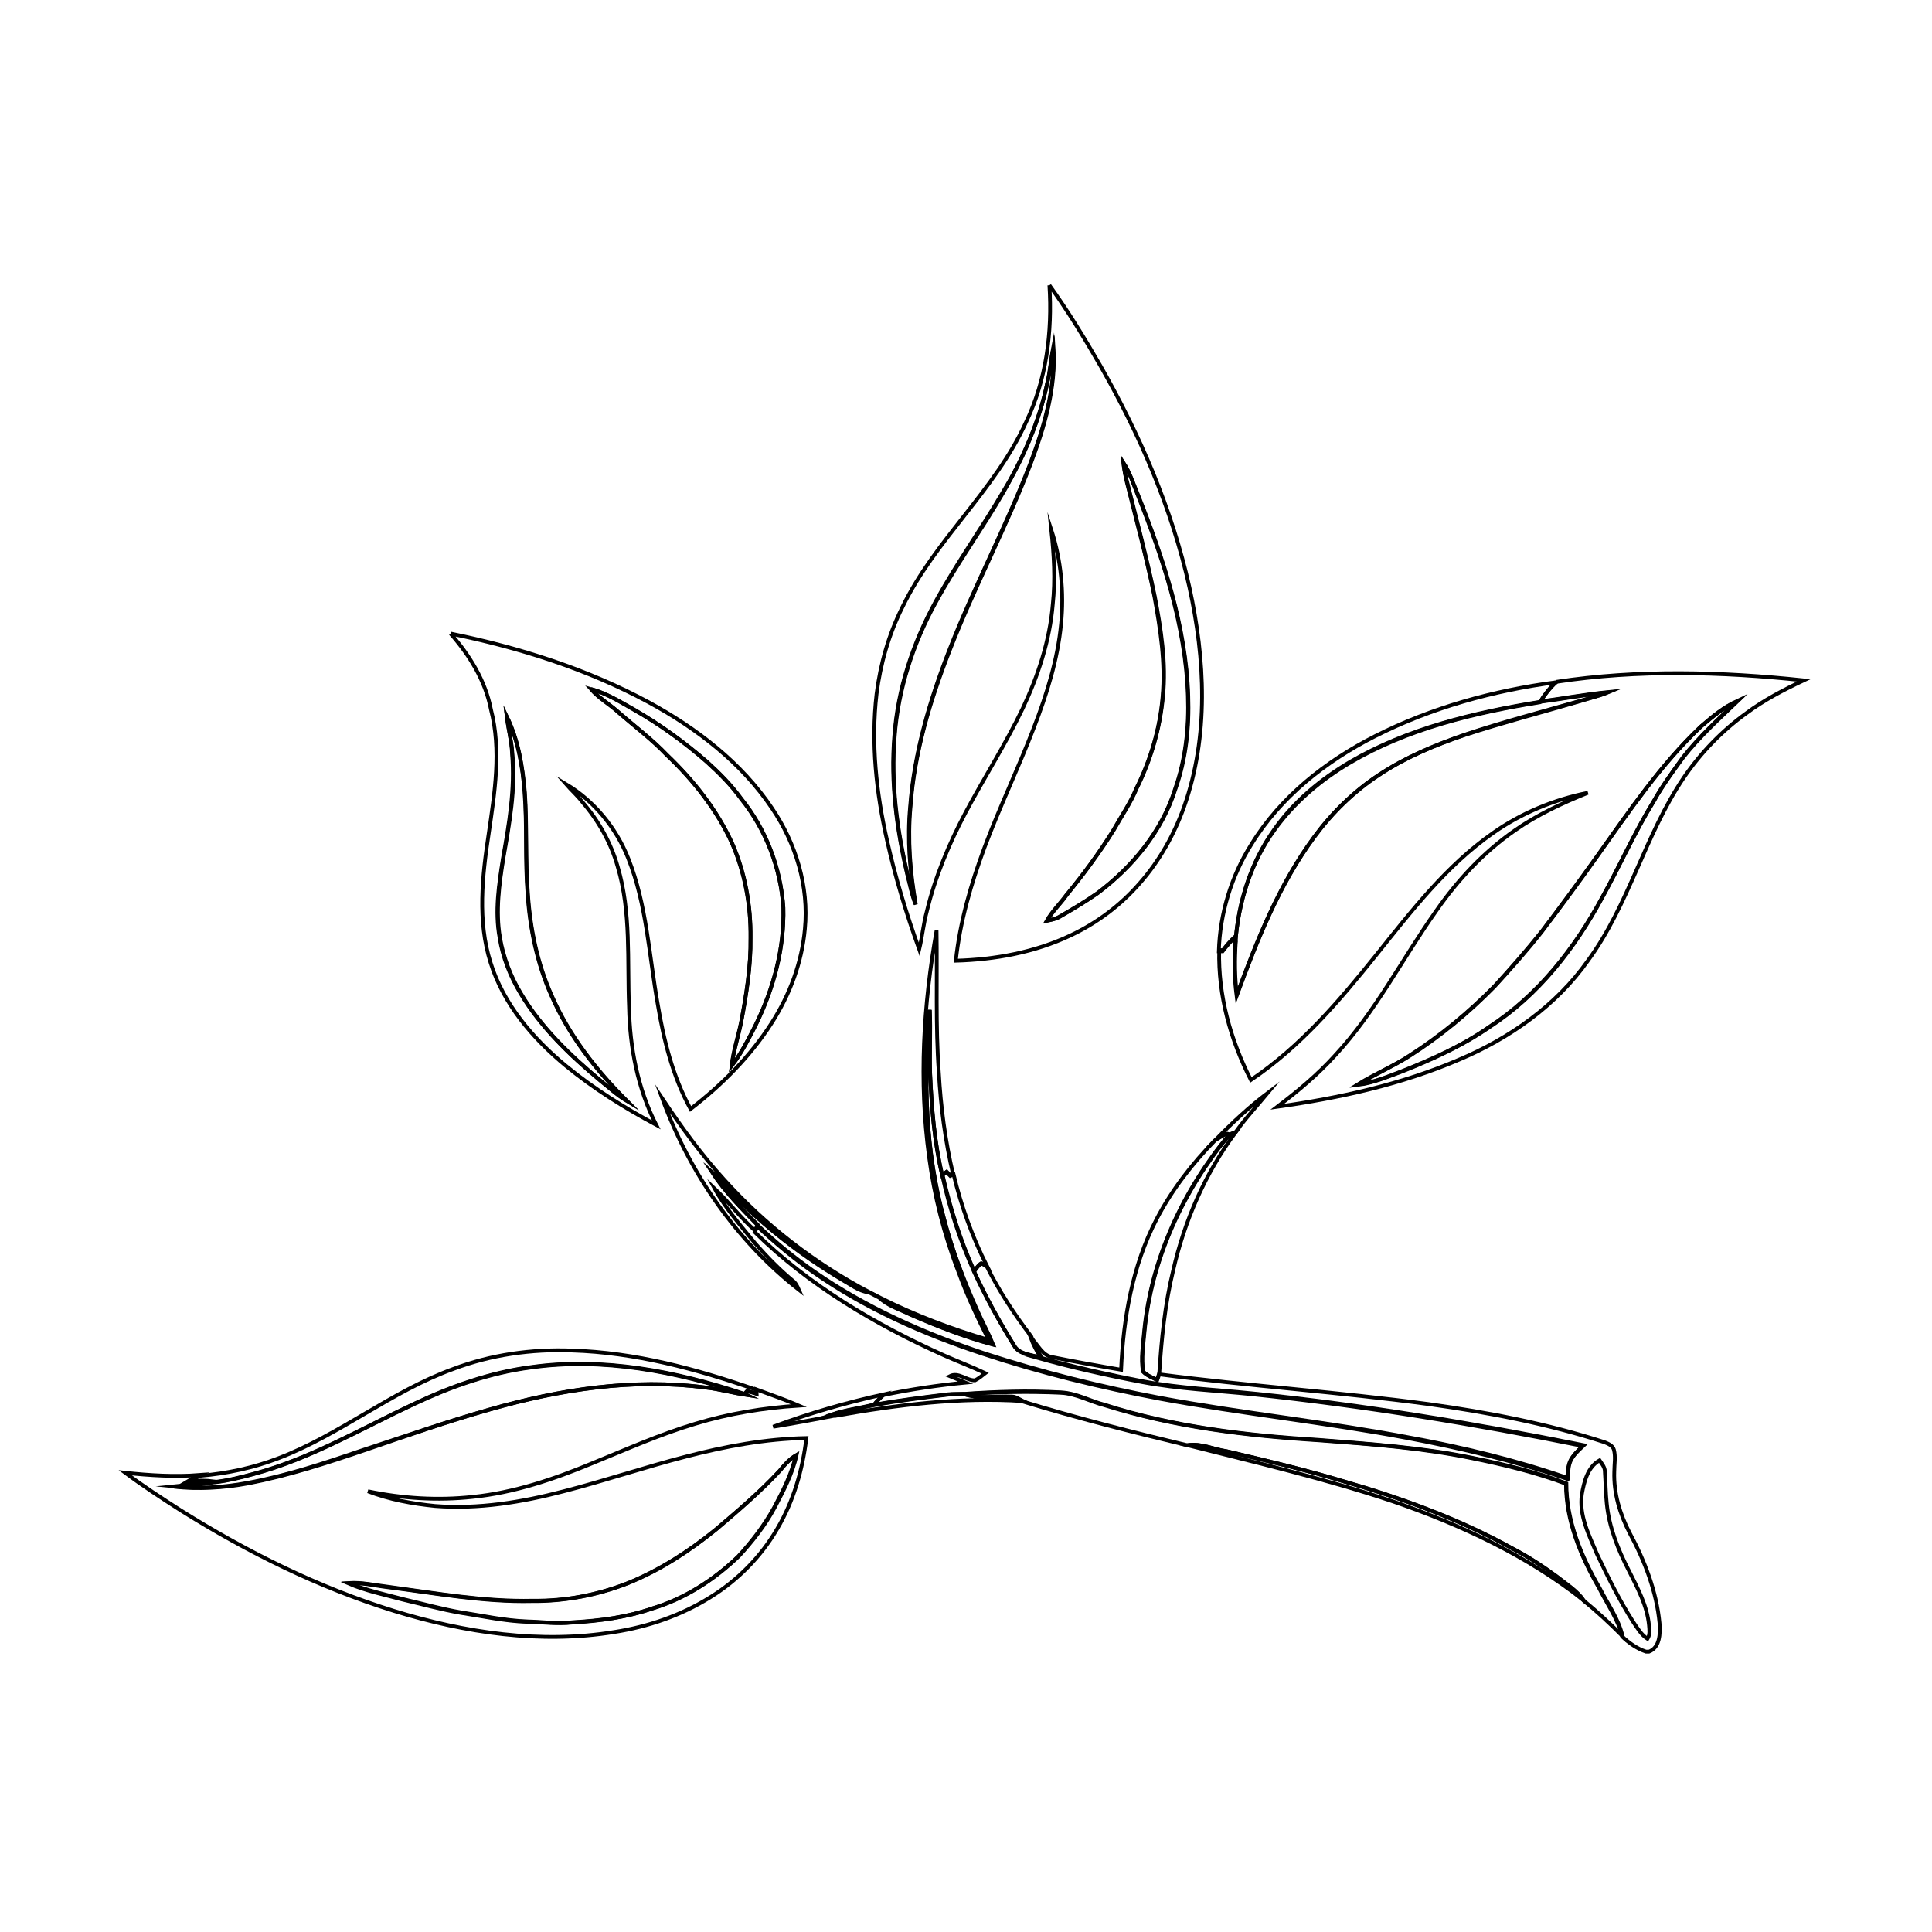 <?xml version="1.0" encoding="utf-8"?>
<!-- Generator: Adobe Illustrator 22.1.0, SVG Export Plug-In . SVG Version: 6.00 Build 0)  -->
<svg version="1.1" id="Layer_1" xmlns="http://www.w3.org/2000/svg" xmlns:xlink="http://www.w3.org/1999/xlink" x="0px" y="0px"
	 viewBox="0 0 512 512" style="enable-background:new 0 0 512 512;" xml:space="preserve">
<path style="fill:none;stroke:#000000;stroke-miterlimit:10;" d="M278.1,75.6c4.9,6.8,9.3,14,13.5,21.3c10.5,18.4,19,38,23.6,58.7
	c4.2,19.1,5.2,39.5-1.4,58.2c-2.6,7.3-6.5,14.3-11.7,20.2c-5.1,5.9-11.4,10.6-18.4,13.9c-9.5,4.5-20,6.4-30.4,6.7
	c1.1-10.3,4-20.3,7.6-30c4-10.7,9-21.1,13.1-31.8c3.4-8.8,6.3-18,7.2-27.5c0.8-8.3,0-16.9-2.6-24.9c0.7,6.6,1.1,13.2,0.4,19.7
	c-0.8,9.7-3.9,19-8,27.7c-4.5,9.4-10.2,18.3-15.1,27.5c-4.4,8.3-8.1,17.1-10.3,26.3c-0.9,3.3-1.2,6.7-2,10c-3.4-9.4-6.3-19-8.5-28.8
	c-2.9-12.7-4.3-25.9-2.8-38.9c1-7.9,3.2-15.7,6.8-22.9c8.6-17.9,24.6-31,32.8-49.1C277.3,100.7,278.9,88,278.1,75.6 M277.6,101.2
	c-2.1,10.3-6.4,20-11.6,29.1c-5.7,9.9-12.5,19.2-18,29.3c-6,10.9-10,23.1-10.9,35.6c-1,12.3,0.6,24.6,3.4,36.5
	c0.7,2.7,1.2,5.4,2.2,8c-1.5-8.5-2.2-17.3-1.4-25.9c1-14.3,5.2-28.2,10.4-41.5c6.5-16.7,15-32.6,21.4-49.3
	c3.7-9.8,6.8-20.3,6.1-30.9C278.5,95.1,278.4,98.2,277.6,101.2 M297.7,122.6c0.2,1.7,0.5,3.4,0.9,5.1c2.5,10,5.2,20,7.3,30.2
	c1.6,8.8,3,17.7,2.2,26.7c-0.7,8.5-3.2,16.8-7,24.4c-1.6,3.9-4,7.3-6,10.9c-3.8,6.1-8,11.9-12.6,17.4c-1.7,2.3-3.7,4.2-5.1,6.7
	c1.3-0.2,2.5-0.5,3.6-1.2c3.3-1.9,6.7-3.9,9.8-6.1c9.3-7,17.1-16.4,20.6-27.6c2.8-7.9,3.7-16.4,3.4-24.7
	c-0.6-18.6-6.6-36.4-13.4-53.5C300.3,128.1,299.4,125.2,297.7,122.6L297.7,122.6z"/>
<path style="fill:none;stroke:#000000;stroke-miterlimit:10;" d="M277.6,101.2c0.7-3,0.9-6.1,1.5-9.2c0.7,10.6-2.4,21.1-6.1,30.9
	c-6.4,16.7-14.9,32.6-21.4,49.3c-5.2,13.3-9.3,27.2-10.4,41.5c-0.8,8.7-0.1,17.4,1.4,25.9c-1-2.6-1.5-5.3-2.2-8
	c-2.8-11.9-4.4-24.2-3.4-36.5c0.9-12.5,4.9-24.6,10.9-35.6c5.5-10.1,12.2-19.4,18-29.3C271.3,121.3,275.5,111.5,277.6,101.2
	L277.6,101.2z"/>
<path style="fill:none;stroke:#000000;stroke-miterlimit:10;" d="M297.7,122.6c1.7,2.6,2.6,5.5,3.8,8.3
	c6.8,17.1,12.8,34.9,13.4,53.5c0.3,8.4-0.6,16.8-3.4,24.7c-3.5,11.2-11.3,20.6-20.6,27.6c-3.2,2.2-6.5,4.2-9.8,6.1
	c-1.1,0.7-2.4,0.9-3.6,1.2c1.4-2.5,3.5-4.4,5.1-6.7c4.5-5.6,8.8-11.3,12.6-17.4c2-3.6,4.4-7,6-10.9c3.8-7.6,6.2-15.9,7-24.4
	c0.9-8.9-0.5-17.9-2.2-26.7c-2.1-10.1-4.8-20.1-7.3-30.2C298.2,126,297.9,124.3,297.7,122.6L297.7,122.6z"/>
<path style="fill:none;stroke:#000000;stroke-miterlimit:10;" d="M119.4,167.9c18.2,3.7,36.2,9.4,52.5,18.2
	c12.7,6.9,24.6,16,32.7,28.1c6.3,9.3,9.8,20.7,8.7,32c-0.8,8.9-4,17.4-8.8,24.9c-5.7,8.9-13.2,16.4-21.5,22.8
	c-4.7-8.6-7.1-18.2-8.7-27.8c-2.3-12.9-2.9-26.3-7.8-38.6c-3.2-8.1-9-15.2-16.5-19.7c1.4,1.6,3,3,4.3,4.7c4.3,5,7.6,10.8,9.4,17.2
	c3.6,12.1,2.5,24.8,3,37.2c0.2,10.7,2.3,21.6,7.2,31.2c-8.4-4.5-16.6-9.6-24-15.7c-8.7-7.2-16.5-16.3-19.9-27.3
	c-3.5-11-2.2-22.9-0.5-34.1c1.6-10.9,3.4-22.2,0.6-33C128.6,180.3,124.4,173.6,119.4,167.9 M156.6,182.6c2.1,2.5,5,4.1,7.4,6.2
	c4.2,3.7,8.8,7.1,12.7,11.2c7,6.7,13.2,14.5,17.3,23.4c3.5,7.9,5,16.5,4.9,25.1c0.1,7.5-1.1,15-2.5,22.4c-0.8,3.8-2.1,7.6-2.5,11.5
	c2.6-3.3,4.5-7.1,6.4-10.9c4.7-9.6,7.6-20.3,7.3-31c-0.7-10.5-4.6-20.8-11.2-28.9c-2.6-3.6-5.7-6.7-9-9.7c-6-5.2-12.5-9.9-19.4-13.9
	C164.4,186,160.7,183.7,156.6,182.6 M134.3,189.9c0.4,3.3,1.3,6.6,1.4,9.9c0.8,9.3-0.8,18.5-2.4,27.6c-1.1,7-2.2,14.1-0.9,21.1
	c0.8,5.2,2.8,10.2,5.5,14.7c5.4,9.1,13.2,16.5,21.2,23.2c2.3,1.8,4.4,3.8,6.9,5.3c-8.1-8.1-15.3-17.3-19.9-27.9
	c-3.8-8.5-5.7-17.8-6.3-27c-0.7-8.9-0.1-17.9-0.8-26.8C138.5,203.2,137.3,196.2,134.3,189.9L134.3,189.9z"/>
<path style="fill:none;stroke:#000000;stroke-miterlimit:10;" d="M412.4,180.7c21.7-3.3,43.8-2.7,65.6-0.4
	c-5.3,2.5-10.5,5.2-15.2,8.7c-6.5,4.7-12.1,10.5-16.6,17.1c-10.3,15.2-14.5,33.7-25.4,48.5c-8.4,11.9-20.8,20.6-34.1,26.2
	c-15.3,6.6-31.8,10.2-48.2,12.5c5.4-4.1,10.7-8.5,15.3-13.6c10.7-11.5,17.8-25.6,26.8-38.3c5.7-8.2,12.6-15.6,20.8-21.3
	c6-4.2,12.7-7.3,19.4-10c-9,1.8-17.7,5.4-25.2,10.7c-12.3,8.6-21.6,20.7-30.9,32.3c-9.8,12.2-20.1,24.3-33.2,33.1
	c-5.4-10.6-8.7-22.4-8.4-34.4c0.2,0,0.7,0,1,0c0.9-1.2,1.9-2.4,3.1-3.5l0.3,1.2c-0.3,4.7-0.3,9.5,0.3,14.2
	c5.4-14.6,11.2-29.3,20.5-41.9c4.7-6.4,10.5-12.1,17.2-16.5c7-4.6,14.8-7.9,22.7-10.6c10.1-3.4,20.5-6.1,30.7-9
	c2.4-0.7,4.9-1.3,7.3-2.3c-6,0.6-12,1.7-18,2.5C409.3,184.1,410.7,182.3,412.4,180.7 M450.8,192.5c-10.7,10.1-19,22.4-27.5,34.3
	c-4.8,6.7-9.7,13.4-14.7,20c-4,5-8.2,9.8-12.6,14.6c-6.8,6.9-14.3,13.1-22.4,18.3c-4.4,2.9-9.3,4.9-13.8,7.7c4.1-0.5,8-2.1,11.9-3.6
	c8-3.2,15.9-6.7,23-11.7c12.9-8.4,22.6-20.8,29.9-34.3c4.7-8.4,8.6-17.3,13.7-25.6c2.3-4,5-7.7,7.7-11.5c4.3-5.5,9.4-10.2,14.5-15
	C456.9,187.4,453.8,190,450.8,192.5L450.8,192.5z"/>
<path style="fill:none;stroke:#000000;stroke-miterlimit:10;" d="M364.4,195.1c15-7.6,31.4-12.1,48-14.3c-1.7,1.5-3.1,3.4-4.3,5.3
	c-17.4,2.8-35,7-50.3,16c-7.8,4.6-14.8,10.5-20.1,17.9c-6.3,8.7-9.5,19.2-10.3,29.8c-0.1-0.3-0.2-0.9-0.3-1.2
	c-1.1,1-2.1,2.2-3.1,3.5c-0.2,0-0.7,0-1,0c0.3-10,3.3-19.9,8.6-28.3C339.4,211.1,351.4,201.7,364.4,195.1L364.4,195.1z"/>
<path style="fill:none;stroke:#000000;stroke-miterlimit:10;" d="M156.6,182.6c4.1,1.1,7.7,3.4,11.4,5.5c6.9,3.9,13.4,8.6,19.4,13.9
	c3.3,3,6.4,6.1,9,9.7c6.6,8.2,10.5,18.5,11.2,28.9c0.3,10.8-2.6,21.4-7.3,31c-1.9,3.7-3.8,7.5-6.4,10.9c0.5-3.9,1.7-7.6,2.5-11.5
	c1.4-7.4,2.6-14.9,2.5-22.4c0.1-8.6-1.5-17.2-4.9-25.1c-4-8.9-10.2-16.7-17.3-23.4c-3.9-4.1-8.4-7.5-12.7-11.2
	C161.6,186.6,158.8,185,156.6,182.6L156.6,182.6z"/>
<path style="fill:none;stroke:#000000;stroke-miterlimit:10;" d="M408.1,186c6-0.8,12-1.9,18-2.5c-2.4,1-4.9,1.5-7.3,2.3
	c-10.2,3-20.6,5.7-30.7,9c-7.9,2.7-15.7,5.9-22.7,10.6c-6.7,4.4-12.5,10.1-17.2,16.5c-9.3,12.6-15.1,27.3-20.5,41.9
	c-0.6-4.7-0.7-9.5-0.3-14.2c0.8-10.6,4.1-21.1,10.3-29.8c5.2-7.4,12.3-13.3,20.1-17.9C373.1,193,390.7,188.8,408.1,186L408.1,186z"
	/>
<path style="fill:none;stroke:#000000;stroke-miterlimit:10;" d="M450.8,192.5c3-2.6,6-5.2,9.7-6.7c-5,4.8-10.2,9.5-14.5,15
	c-2.7,3.7-5.5,7.4-7.7,11.5c-5.1,8.2-9,17.1-13.7,25.6c-7.2,13.4-16.9,25.9-29.9,34.3c-7.1,4.9-15,8.5-23,11.7
	c-3.9,1.4-7.7,3.1-11.9,3.6c4.5-2.8,9.4-4.9,13.8-7.7c8.2-5.2,15.6-11.4,22.4-18.3c4.3-4.7,8.6-9.5,12.6-14.6
	c5-6.6,9.9-13.2,14.7-20C431.8,214.9,440.1,202.6,450.8,192.5L450.8,192.5z"/>
<path style="fill:none;stroke:#000000;stroke-miterlimit:10;" d="M134.3,189.9c3.1,6.2,4.2,13.3,4.8,20.1c0.6,8.9,0.1,17.9,0.8,26.8
	c0.6,9.3,2.5,18.5,6.3,27c4.6,10.6,11.8,19.8,19.9,27.9c-2.5-1.5-4.7-3.5-6.9-5.3c-8.1-6.7-15.8-14.1-21.2-23.2
	c-2.7-4.5-4.6-9.5-5.5-14.7c-1.2-7-0.2-14.2,0.9-21.1c1.6-9.1,3.3-18.3,2.4-27.6C135.6,196.5,134.7,193.2,134.3,189.9L134.3,189.9z"
	/>
<path style="fill:none;stroke:#000000;stroke-miterlimit:10;" d="M246.2,306.5c-2.7-19.9-1.5-40.2,2-59.9
	c0.2,12.5-0.3,25.1,0.6,37.6c0.5,9.1,1.7,18.2,3.8,27.1c-0.2,0.1-0.6,0.2-0.8,0.3c-0.3-0.3-0.6-0.7-1-1c-0.4,0.3-0.8,0.6-1.1,0.9
	c-2.1-8.8-2.8-17.8-3.2-26.8c-0.2-5.7,0.1-11.3-0.1-17c-1.7,18.5-1.2,37.5,3.8,55.5c2.2,8.3,5.3,16.3,8.8,24.1c1.3,3,2.9,5.9,4.2,9
	c-7.5-2-14.7-4.8-21.7-7.9c-2.8-1.4-6-2.3-8.3-4.5c9.2,4.6,18.9,8.3,28.8,11.2c-2.9-5.8-5.7-11.7-7.9-17.8
	C250.2,327.3,247.6,317,246.2,306.5L246.2,306.5z"/>
<path style="fill:none;stroke:#000000;stroke-miterlimit:10;" d="M250.2,323.1c-5-18-5.5-37-3.8-55.5c0.3,5.7-0.1,11.3,0.1,17
	c0.4,9,1.1,18,3.2,26.8c1.9,8.8,4.7,17.3,8.4,25.5c3.1,6.8,6.7,13.3,10.6,19.6c1.2,2.3,4.1,2.4,6.3,3.1c9.3,2.6,18.7,4.7,28.1,6.5
	c9.6,1.8,19.4,2.2,29.1,3.2c29.4,3,58.5,7.9,87.5,13.7c-1.2,1.1-2.4,2.2-3.2,3.6c-0.9,1.5-0.9,3.4-1,5.1c-13.8-4.8-28-8.2-42.3-10.8
	c-21.7-4.1-43.7-6.4-65.5-10.4c-15.9-3-31.7-6.9-47-11.9c-15.8-5.3-31.2-12.1-44.9-21.6c-5.3-3.7-10.3-7.8-15-12.3
	c-4.3-4.4-8.6-8.8-12-13.9c2.3,2,4.2,4.4,6.3,6.6c8.9,9,19.1,16.6,30,22.9c1.6,1,3.3,2,5.2,2.2c0.9,0.5,1.8,0.9,2.7,1.4
	c2.3,2.2,5.5,3.1,8.3,4.5c7.1,3.1,14.3,5.9,21.7,7.9c-1.2-3.1-2.8-6-4.2-9C255.4,339.4,252.4,331.4,250.2,323.1L250.2,323.1z"/>
<path style="fill:none;stroke:#000000;stroke-miterlimit:10;" d="M322.3,301.9c4.3-4.4,8.8-8.6,13.7-12.3c-2.9,3.5-6,6.8-8.6,10.5
	c-0.5,0.2-1.1,0.4-1.6,0.6c-0.2,0-0.7-0.1-0.9-0.2C324.1,300.9,323.2,301.4,322.3,301.9L322.3,301.9z"/>
<path style="fill:none;stroke:#000000;stroke-miterlimit:10;" d="M175.5,291.1c5,7.5,10.3,14.8,16.4,21.5
	c10.9,12.1,24,22.2,38.4,29.8c-1.9-0.2-3.6-1.2-5.2-2.2c-10.9-6.4-21.1-13.9-30-22.9c-2.1-2.2-4-4.6-6.3-6.6
	c3.3,5.2,7.7,9.5,12,13.9c-0.2,0.5-0.4,1.1-0.6,1.6c-3.9-3.4-7-7.6-10.8-11.2c2.9,5.3,7,9.9,10.8,14.6c3.1,3.5,6.3,6.8,9.9,9.8
	c0.8,0.6,1.2,1.5,1.6,2.4C195.1,328.8,182.7,310.8,175.5,291.1L175.5,291.1z"/>
<path style="fill:none;stroke:#000000;stroke-miterlimit:10;" d="M325.9,300.6c0.5-0.2,1-0.4,1.6-0.6c-8.1,10.9-13.6,23.5-16.6,36.7
	c-2.2,9-3.1,18.2-3.7,27.5c-0.2,0.5-0.3,1-0.5,1.5c-1.3-0.6-2.7-1.1-3.7-2.2c-0.6-3.5,0-7,0.3-10.5
	C305.1,333.7,313.6,315.4,325.9,300.6L325.9,300.6z"/>
<path style="fill:none;stroke:#000000;stroke-miterlimit:10;" d="M324.9,300.4c0.2,0,0.7,0.1,0.9,0.2
	c-12.3,14.8-20.8,33.1-22.6,52.4c-0.3,3.5-0.9,7-0.3,10.5c1,1,2.4,1.5,3.7,2.2c0.2-0.5,0.3-1,0.5-1.5c23.8,3.1,47.7,4.7,71.5,7.9
	c15.8,2.2,31.5,5.2,46.6,10.1c1,0.4,2.2,0.9,2.5,2c0.5,1.9,0.1,3.8,0.1,5.8c-0.2,5.7,1.5,11.3,4.1,16.3c4,7.4,7.1,15.5,7.9,23.9
	c0.2,2.7,0.1,6.4-2.8,7.5h-0.8c-2.4-0.8-4.5-2.3-6.3-4c-1.1-4.6-4-8.6-6.1-12.8c-4.9-8.5-8.8-17.8-8.8-27.7c-8-3-16.3-5-24.6-6.7
	c-13.5-2.8-27.2-3.8-40.9-4.8c-19.2-1.2-38.4-3.5-56.8-9.3c-3.9-1-7.5-3.1-11.6-3.3c-8.6-0.4-17.3-0.2-25.9,0.4
	c-1.3,0-2.7-0.1-4,0.1c-6.6,0.8-13.2,1.6-19.7,2.8c0.8-1,1.7-1.9,2.6-2.7c7.2-1.5,14.5-2.6,21.8-3.3c-1.4-0.6-2.8-1.1-4.2-1.7
	c2.3-1.2,4.4,1.2,6.7,1.1c1-0.5,1.8-1.2,2.7-1.9c-3.6-1.7-7.3-3.1-10.9-4.7c-18.3-8.2-35.9-18.6-50.2-32.7c0.2-0.6,0.4-1.1,0.6-1.6
	c4.7,4.4,9.7,8.6,15,12.3c13.7,9.6,29.1,16.4,44.9,21.6c15.4,5.1,31.1,8.9,47,11.9c21.7,4,43.7,6.3,65.5,10.4
	c14.3,2.7,28.5,6.1,42.3,10.8c0.2-1.7,0.1-3.5,1-5.1c0.8-1.4,2.1-2.5,3.2-3.6c-28.9-5.8-58.1-10.6-87.5-13.7
	c-9.7-1-19.5-1.4-29.1-3.2c-9.5-1.8-18.9-3.9-28.1-6.5c0.2,0,0.7,0.1,1,0.1c-1-1.8-2-3.6-2.7-5.5c1.9,1.8,3.1,5,6,5.3
	c6,1.2,12,2.3,18,3.3c0.6-13.7,3-27.6,9.4-39.9c4-7.7,9.4-14.7,15.5-20.9C323.2,301.4,324.1,300.9,324.9,300.4 M419.2,396
	c-0.8,5.6,1.9,10.8,4,15.8c2.9,6.1,5.9,12.2,9.6,18c1.1,1.6,2.1,3.4,3.8,4.5c0.7-1.1,0.5-2.4,0.4-3.6c-0.5-5.2-3-9.8-5.3-14.4
	c-2.9-5.6-5.3-11.6-5.9-17.9c-0.3-2.8-0.3-5.6-0.5-8.5c0-1.1-0.8-2-1.4-2.9C420.7,388.8,419.8,392.7,419.2,396z"/>
<path style="fill:none;stroke:#000000;stroke-miterlimit:10;" d="M250.9,310.5c0.3,0.3,0.6,0.7,1,1c0.2-0.1,0.6-0.2,0.8-0.3
	c2,8.4,5,16.7,8.9,24.4c-0.5-0.3-1-0.6-1.5-0.8c-0.8,0.5-1.3,1.3-1.9,2.1c-3.7-8.2-6.4-16.8-8.4-25.5
	C250.1,311.1,250.5,310.8,250.9,310.5L250.9,310.5z"/>
<path style="fill:none;stroke:#000000;stroke-miterlimit:10;" d="M258.1,336.9c0.6-0.7,1.1-1.6,1.9-2.1c0.5,0.2,1,0.5,1.5,0.8
	c3.3,6.6,7.3,12.7,11.8,18.6c0.7,1.9,1.6,3.7,2.7,5.5c-0.2,0-0.7-0.1-1-0.1c-2.2-0.6-5.1-0.8-6.3-3.1
	C264.8,350.2,261.2,343.7,258.1,336.9L258.1,336.9z"/>
<path style="fill:none;stroke:#000000;stroke-miterlimit:10;" d="M120.1,362.8c10-3.8,20.8-5.3,31.4-4.9
	c16.8,0.5,33.1,4.9,48.9,10.4c0,0.3,0.1,0.8,0.1,1.1c-0.8-0.3-1.7-0.5-2.5-0.7c-0.2,0.2-0.5,0.6-0.7,0.8c-18.1-6-37.5-9.8-56.6-7.1
	c-10.8,1.4-21.2,5.1-31,9.7c-14.1,6.6-27.6,14.6-42.7,18.6c-3.3,0.9-6.6,1.7-9.9,2.1c-2.4-0.3-4.8-0.3-7.2,0c1-0.6,2.1-1.2,3.1-1.7
	c7.1-0.6,14.2-2.1,20.9-4.7C90.1,380.2,103.8,368.7,120.1,362.8z"/>
<path style="fill:none;stroke:#000000;stroke-miterlimit:10;" d="M140.7,362.3c19.1-2.7,38.5,1.1,56.6,7.1c0.2,0.1,0.5,0.2,0.7,0.3
	c-3.7-0.5-7.3-1.6-11.1-2c-19.2-2.5-38.6,0.6-57,5.8c-11.3,3.2-22.4,7.1-33.5,10.9c-10,3.4-20.2,6.7-30.6,8.7
	c-6.5,1.2-13.1,1.6-19.6,0.9c3.7-0.3,7.4-0.5,11-1.3c3.4-0.4,6.6-1.2,9.9-2.1c15.1-4,28.6-12,42.7-18.6
	C119.5,367.4,129.9,363.7,140.7,362.3L140.7,362.3z"/>
<path style="fill:none;stroke:#000000;stroke-miterlimit:10;" d="M129.9,373.5c18.4-5.3,37.9-8.3,57-5.8c3.7,0.4,7.4,1.4,11.1,2
	c-0.2-0.1-0.5-0.2-0.7-0.3c0.2-0.2,0.5-0.6,0.7-0.8c0.8,0.2,1.7,0.5,2.5,0.7c0-0.3-0.1-0.8-0.1-1.1c3.8,1.4,7.6,2.7,11.3,4.3
	c-9.3,0.6-18.5,2.1-27.4,4.8c-9.4,2.8-18.3,6.8-27.4,10.5c-10.1,4.2-20.7,7.8-31.7,8.9c-9.3,1-18.6,0.4-27.7-1.5
	c5.7,2.2,11.8,3.3,17.8,3.9c11.5,0.9,23-1,34.1-3.9c10.9-2.8,21.5-6.4,32.4-9.2c10.4-2.7,21.1-4.7,31.9-4.9c-1,8.4-3.4,16.7-7.7,24
	c-4.3,7.4-10.5,13.7-17.8,18.2c-7.7,4.8-16.4,7.8-25.4,9.2c-19.5,3.2-39.6,0.2-58.4-5.6c-20-6.2-38.9-15.6-56.6-26.7
	c-5-3.2-9.9-6.4-14.6-9.9c6.5,0.7,13.1,1.1,19.6,0.6c-1.1,0.5-2.1,1.1-3.1,1.7c2.4-0.3,4.8-0.3,7.2,0c-3.6,0.7-7.3,0.9-11,1.3
	c6.5,0.7,13.2,0.3,19.6-0.9c10.5-1.9,20.6-5.3,30.6-8.7C107.4,380.6,118.5,376.7,129.9,373.5 M206.6,389.8
	c-5.2,5.6-11,10.6-16.8,15.5c-7.1,5.7-14.8,10.7-23.3,14.2c-8,3.2-16.6,4.8-25.3,4.7c-12.9,0.3-25.7-2-38.4-3.7
	c-3.4-0.4-6.9-1.2-10.3-1c4.6,2,9.5,3,14.4,4.3c5.1,1.2,10.1,2.6,15.3,3.5c5.9,0.9,11.7,2.2,17.7,2.4c4,0.1,7.9,0.7,11.9,0.2
	c7.2-0.4,14.4-1.3,21.2-3.7c8.6-2.6,16.3-7.6,22.8-13.8c3.6-3.9,7-8.2,9.5-12.9c2.3-4.4,4.7-8.9,5.8-13.9
	C209.2,386.7,207.9,388.2,206.6,389.8L206.6,389.8z"/>
<path style="fill:none;stroke:#000000;stroke-miterlimit:10;" d="M255.3,369.4c8.6-0.6,17.2-0.9,25.9-0.4c4.1,0.2,7.7,2.3,11.6,3.3
	c18.4,5.9,37.6,8.1,56.8,9.3c13.7,1.1,27.4,2,40.9,4.8c8.3,1.7,16.7,3.7,24.6,6.7c0,9.9,3.9,19.3,8.8,27.7c2.1,4.2,5,8.1,6.1,12.8
	c-3.3-3.3-6.7-6.5-10.3-9.4c-1.9-2.7-4.7-4.4-7.2-6.4c-3.6-2.7-7.4-5.2-11.5-7.3c-14.2-7.9-29.6-13.5-45.2-18
	c-10.2-3.1-20.5-5.5-30.8-7.9c-3.5-0.5-6.8-2.2-10.4-1.6c-14.6-3.5-29.2-7.2-43.6-11.6c-0.9-0.5-1.9-1.2-3-1.2
	C263.9,370,259.5,370.8,255.3,369.4L255.3,369.4z"/>
<path style="fill:none;stroke:#000000;stroke-miterlimit:10;" d="M231.6,372.3c6.5-1.2,13.1-2,19.7-2.8c1.3-0.1,2.7-0.1,4-0.1
	c4.1,1.4,8.5,0.5,12.8,0.7c1.1,0,2,0.7,3,1.2c-16.7-1.1-33.3,1-49.7,3.9c-0.3-0.1-0.9-0.2-1.2-0.2
	C223.9,373.7,227.8,373.3,231.6,372.3z"/>
<path style="fill:none;stroke:#000000;stroke-miterlimit:10;" d="M204.9,378.1c9.6-3.6,19.4-6.4,29.4-8.6c-1,0.8-1.8,1.8-2.6,2.7
	c-3.8,1-7.7,1.4-11.4,2.7c0.3,0.1,0.9,0.2,1.2,0.2C215.9,376.2,210.4,377.2,204.9,378.1L204.9,378.1z"/>
<path style="fill:none;stroke:#000000;stroke-miterlimit:10;" d="M314.7,383c3.6-0.6,6.9,1.1,10.4,1.6c10.3,2.4,20.7,4.9,30.8,7.9
	c15.6,4.5,31,10.1,45.2,18c4,2.1,7.8,4.6,11.5,7.3c2.5,2,5.3,3.7,7.2,6.4c-15-11.9-32.6-20.1-50.6-26.3
	C351.3,391.9,332.9,387.6,314.7,383L314.7,383z"/>
<path style="fill:none;stroke:#000000;stroke-miterlimit:10;" d="M206.6,389.8c1.3-1.6,2.6-3.1,4.3-4.1c-1.1,4.9-3.4,9.4-5.8,13.9
	c-2.6,4.7-5.9,9-9.5,12.9c-6.4,6.2-14.2,11.2-22.8,13.8c-6.8,2.3-14,3.3-21.2,3.7c-4,0.4-7.9-0.1-11.9-0.2c-6-0.2-11.8-1.5-17.7-2.4
	c-5.2-0.9-10.2-2.3-15.3-3.5c-4.8-1.3-9.8-2.3-14.4-4.3c3.5-0.3,6.9,0.6,10.3,1c12.8,1.6,25.5,4,38.4,3.7c8.6,0.1,17.3-1.6,25.3-4.7
	c8.5-3.4,16.2-8.4,23.3-14.2C195.6,400.3,201.4,395.4,206.6,389.8L206.6,389.8z"/>
</svg>
